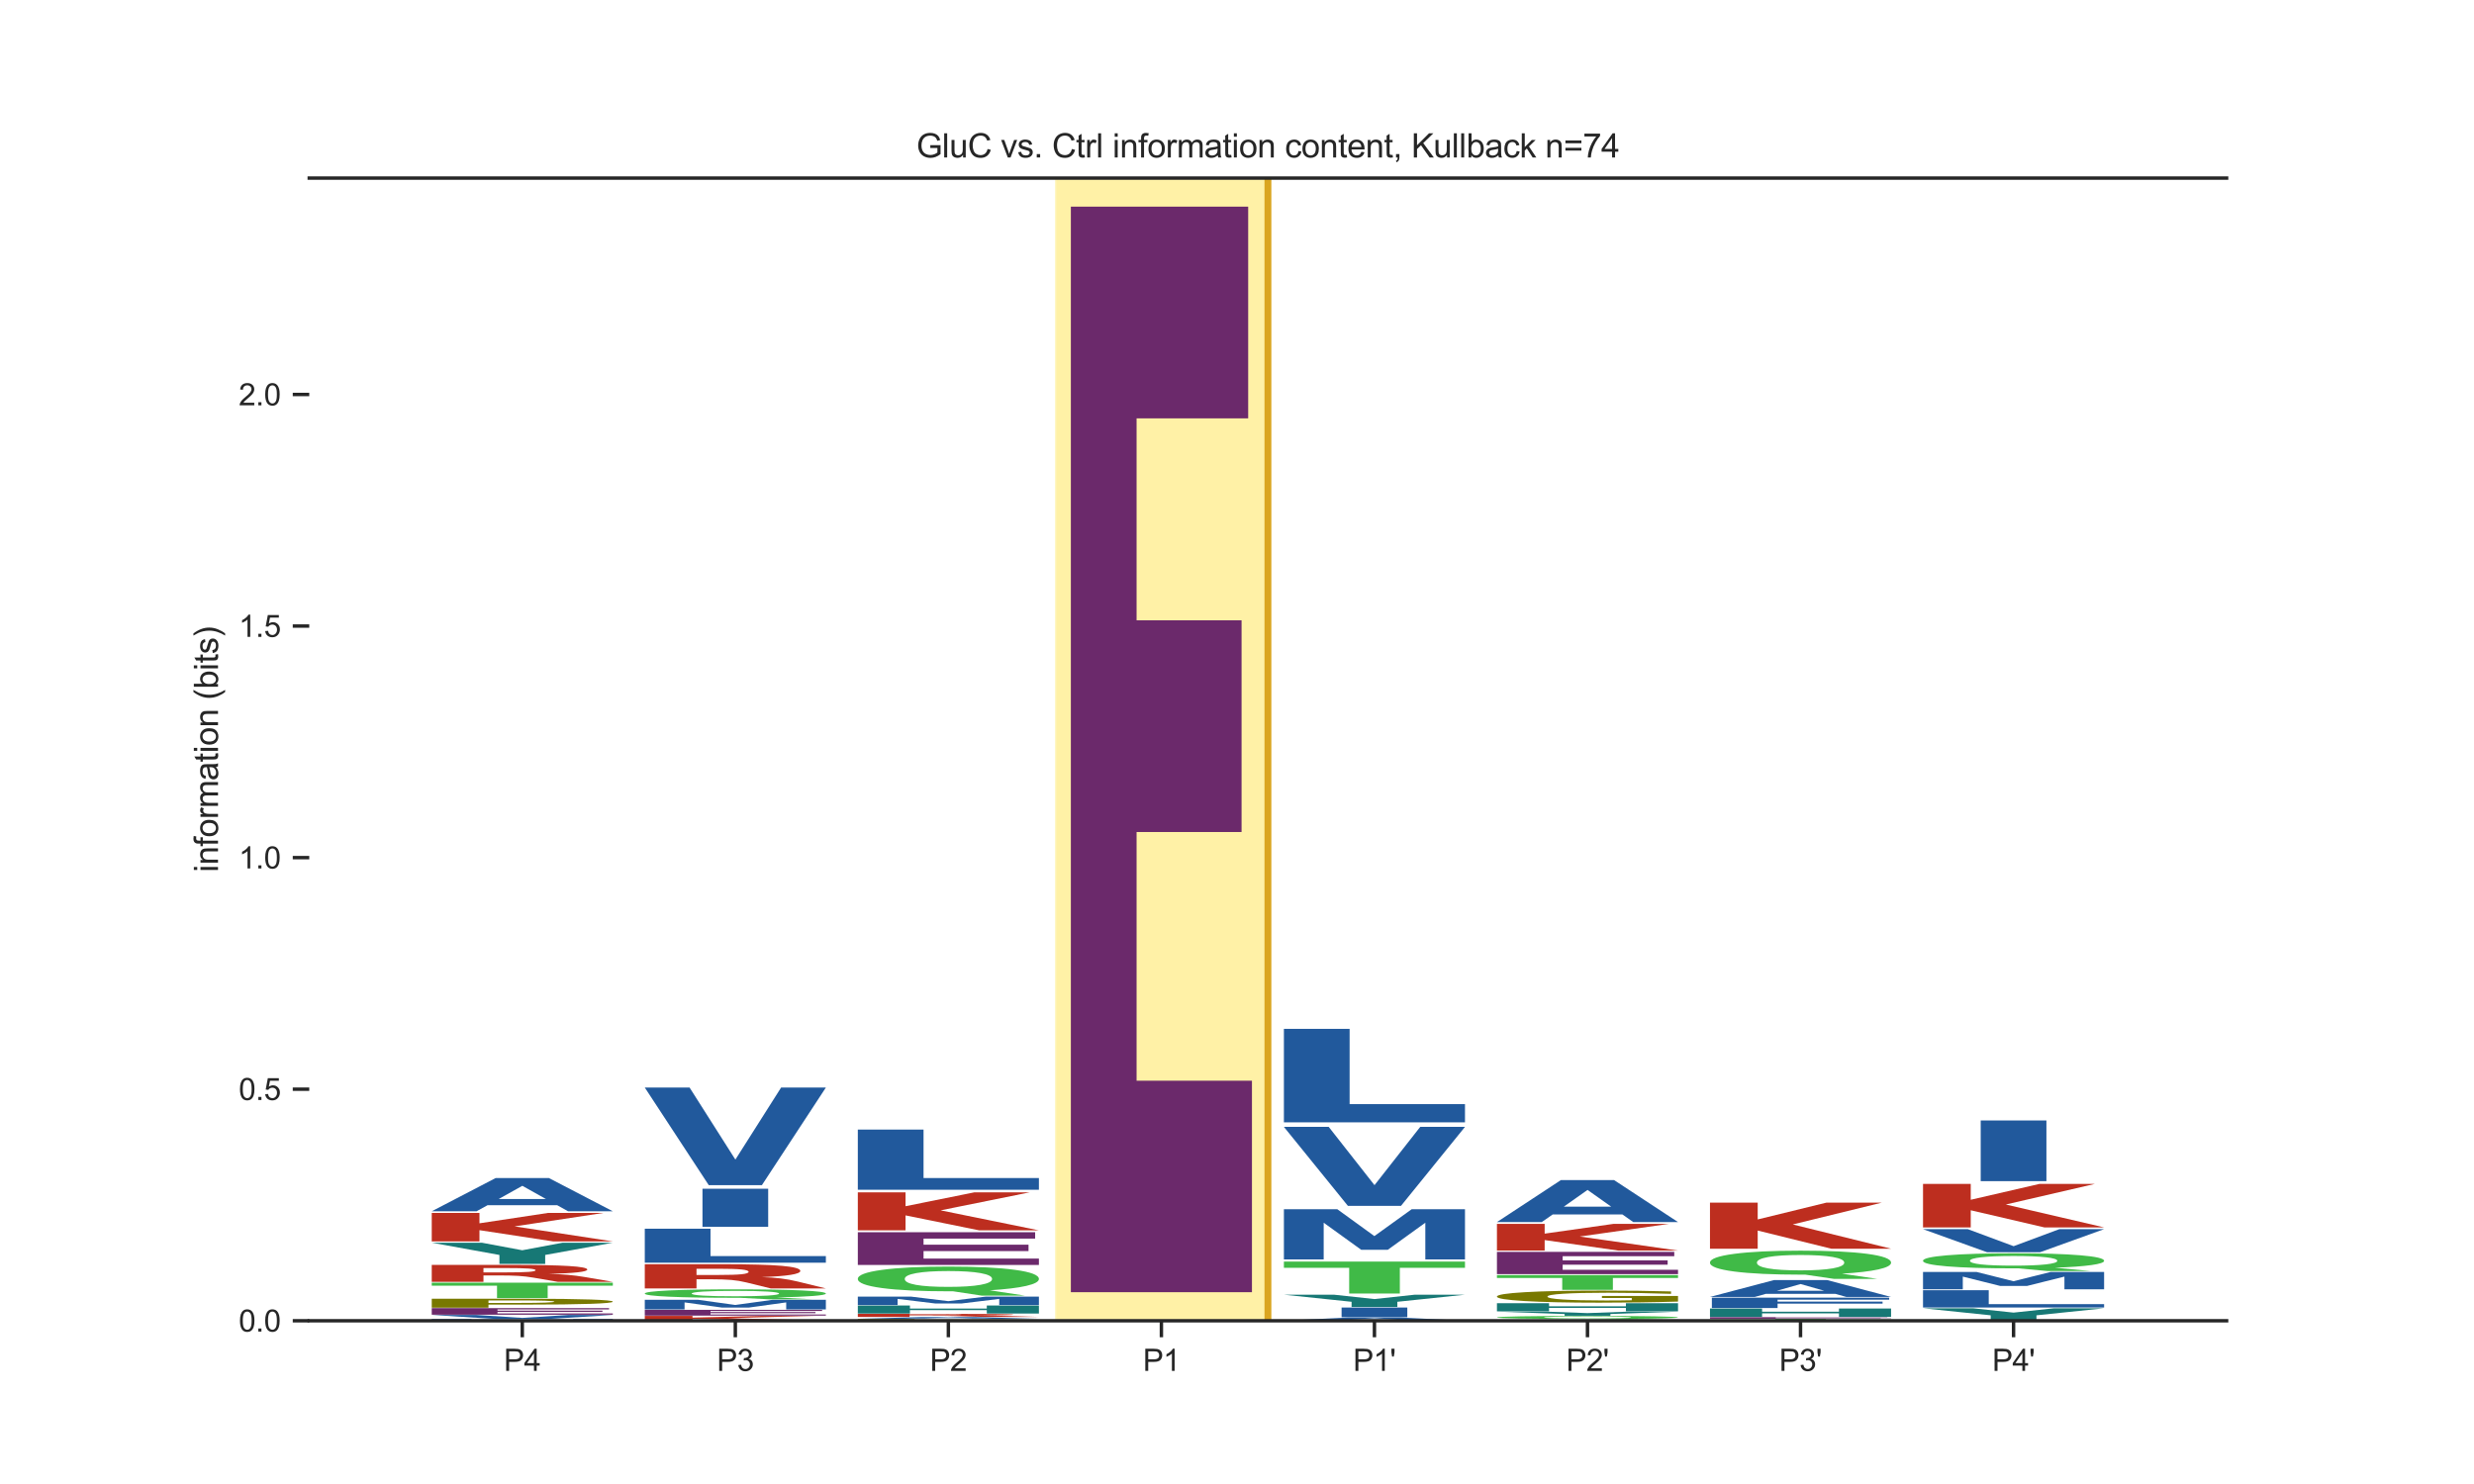 <?xml version="1.0" encoding="utf-8" standalone="no"?>
<!DOCTYPE svg PUBLIC "-//W3C//DTD SVG 1.1//EN"
  "http://www.w3.org/Graphics/SVG/1.1/DTD/svg11.dtd">
<svg xmlns:xlink="http://www.w3.org/1999/xlink" width="720pt" height="432pt" viewBox="0 0 720 432" xmlns="http://www.w3.org/2000/svg" version="1.1">
 <defs>
  <style type="text/css">*{stroke-linejoin: round; stroke-linecap: butt}</style>
 </defs>
 <g id="figure_1">
  <g id="patch_1">
   <path d="M 0 432 
L 720 432 
L 720 0 
L 0 0 
z
" style="fill: #ffffff"/>
  </g>
  <g id="axes_1">
   <g id="patch_2">
    <path d="M 90 384.48 
L 648 384.48 
L 648 51.84 
L 90 51.84 
z
" style="fill: #ffffff"/>
   </g>
   <g id="patch_3">
    <path d="M 307 384.48 
L 369 384.48 
L 369 51.84 
L 307 51.84 
z
" clip-path="url(#p17a70789e3)" style="fill: #ffd700; opacity: 0.35; stroke: #ffffff; stroke-width: 0.8; stroke-linejoin: miter"/>
   </g>
   <g id="line2d_1">
    <path d="M 90 384.48 
L 648 384.48 
" clip-path="url(#p17a70789e3)" style="fill: none; stroke: #000000; stroke-width: 0.5; stroke-linecap: round"/>
   </g>
   <g id="patch_4">
    <path d="M 125.65 384.253 
L 140.813 384.253 
L 140.813 384.337 
L 163.187 384.337 
L 163.187 384.253 
L 178.35 384.253 
L 178.35 384.474 
L 163.187 384.474 
L 163.187 384.38 
L 140.813 384.38 
L 140.813 384.474 
L 125.65 384.474 
L 125.65 384.253 
z
" clip-path="url(#p17a70789e3)" style="fill: #177875"/>
   </g>
   <g id="patch_5">
    <path d="M 125.65 383.987 
L 141.196 383.987 
L 151.98 384.122 
L 162.834 383.987 
L 178.35 383.987 
L 178.35 384.24 
L 166.805 384.24 
L 166.805 384.055 
L 155.889 384.191 
L 148.141 384.191 
L 137.226 384.055 
L 137.226 384.24 
L 125.65 384.24 
L 125.65 383.987 
z
" clip-path="url(#p17a70789e3)" style="fill: #21599c"/>
   </g>
   <g id="patch_6">
    <path d="M 125.65 382.797 
L 138.688 382.797 
L 152.016 383.648 
L 165.323 382.797 
L 178.35 382.797 
L 159.731 383.95 
L 144.269 383.95 
L 125.65 382.797 
z
" clip-path="url(#p17a70789e3)" style="fill: #21599c"/>
   </g>
   <g id="patch_7">
    <path d="M 125.65 380.803 
L 177.253 380.803 
L 177.253 381.176 
L 144.775 381.176 
L 144.775 381.532 
L 175.329 381.532 
L 175.329 381.905 
L 144.775 381.905 
L 144.775 382.344 
L 178.35 382.344 
L 178.35 382.717 
L 125.65 382.717 
L 125.65 380.803 
z
" clip-path="url(#p17a70789e3)" style="fill: #6b296b"/>
   </g>
   <g id="patch_8">
    <path d="M 125.65 378.071 
L 153.043 378.071 
Q 165.271 378.071 171.804 378.293 
Q 178.35 378.514 178.35 378.923 
Q 178.35 379.335 171.804 379.556 
Q 165.271 379.777 153.043 379.777 
L 142.16 379.777 
L 142.16 380.683 
L 125.65 380.683 
L 125.65 378.071 
z
M 142.16 378.559 
L 142.16 379.289 
L 151.286 379.289 
Q 156.09 379.289 158.711 379.193 
Q 161.332 379.098 161.332 378.923 
Q 161.332 378.748 158.711 378.654 
Q 156.09 378.559 151.286 378.559 
L 142.16 378.559 
z
" clip-path="url(#p17a70789e3)" style="fill: #787800"/>
   </g>
   <g id="patch_9">
    <path d="M 125.65 373.395 
L 178.35 373.395 
L 178.35 374.271 
L 159.39 374.271 
L 159.39 377.884 
L 144.647 377.884 
L 144.647 374.271 
L 125.65 374.271 
L 125.65 373.395 
z
" clip-path="url(#p17a70789e3)" style="fill: #40ba47"/>
   </g>
   <g id="patch_10">
    <path d="M 147.033 370.402 
Q 151.762 370.402 153.814 370.255 
Q 155.866 370.105 155.866 369.765 
Q 155.866 369.428 153.814 369.283 
Q 151.762 369.137 147.033 369.137 
L 140.702 369.137 
L 140.702 370.402 
L 147.033 370.402 
z
M 140.702 371.281 
L 140.702 373.147 
L 125.65 373.147 
L 125.65 368.216 
L 148.634 368.216 
Q 160.17 368.216 165.538 368.543 
Q 170.918 368.87 170.918 369.577 
Q 170.918 370.065 168.115 370.379 
Q 165.325 370.693 159.695 370.842 
Q 162.785 370.901 165.225 371.112 
Q 167.677 371.321 170.18 371.747 
L 178.35 373.147 
L 162.322 373.147 
L 155.203 371.922 
Q 153.051 371.552 150.836 371.417 
Q 148.634 371.281 144.956 371.281 
L 140.702 371.281 
z
" clip-path="url(#p17a70789e3)" style="fill: #bd2e1f"/>
   </g>
   <g id="patch_11">
    <path d="M 125.65 361.757 
L 140.22 361.757 
L 151.989 363.955 
L 163.747 361.757 
L 178.35 361.757 
L 158.665 365.325 
L 158.665 367.924 
L 145.346 367.924 
L 145.346 365.325 
L 125.65 361.757 
z
" clip-path="url(#p17a70789e3)" style="fill: #177875"/>
   </g>
   <g id="patch_12">
    <path d="M 125.65 353.08 
L 139.538 353.08 
L 139.538 356.108 
L 159.556 353.08 
L 175.683 353.08 
L 149.743 357.01 
L 178.35 361.377 
L 160.964 361.377 
L 139.538 358.109 
L 139.538 361.377 
L 125.65 361.377 
L 125.65 353.08 
z
" clip-path="url(#p17a70789e3)" style="fill: #bd2e1f"/>
   </g>
   <g id="patch_13">
    <path d="M 162.155 350.843 
L 141.888 350.843 
L 138.688 352.607 
L 125.65 352.607 
L 144.269 342.925 
L 159.731 342.925 
L 178.35 352.607 
L 165.323 352.607 
L 162.155 350.843 
z
M 145.12 349.046 
L 158.891 349.046 
L 152.016 345.195 
L 145.12 349.046 
z
" clip-path="url(#p17a70789e3)" style="fill: #21599c"/>
   </g>
   <g id="patch_14">
    <path d="M 187.65 383.062 
L 201.538 383.062 
L 201.538 383.566 
L 221.556 383.062 
L 237.683 383.062 
L 211.743 383.716 
L 240.35 384.444 
L 222.964 384.444 
L 201.538 383.899 
L 201.538 384.444 
L 187.65 384.444 
L 187.65 383.062 
z
" clip-path="url(#p17a70789e3)" style="fill: #bd2e1f"/>
   </g>
   <g id="patch_15">
    <path d="M 187.65 381.301 
L 239.253 381.301 
L 239.253 381.629 
L 206.775 381.629 
L 206.775 381.941 
L 237.329 381.941 
L 237.329 382.269 
L 206.775 382.269 
L 206.775 382.654 
L 240.35 382.654 
L 240.35 382.981 
L 187.65 382.981 
L 187.65 381.301 
z
" clip-path="url(#p17a70789e3)" style="fill: #6b296b"/>
   </g>
   <g id="patch_16">
    <path d="M 187.65 378.383 
L 203.196 378.383 
L 213.98 379.881 
L 224.834 378.383 
L 240.35 378.383 
L 240.35 381.183 
L 228.805 381.183 
L 228.805 379.135 
L 217.889 380.645 
L 210.141 380.645 
L 199.226 379.135 
L 199.226 381.183 
L 187.65 381.183 
L 187.65 378.383 
z
" clip-path="url(#p17a70789e3)" style="fill: #21599c"/>
   </g>
   <g id="patch_17">
    <path d="M 215.405 377.799 
L 214.373 377.799 
Q 201.714 377.799 194.677 377.474 
Q 187.65 377.149 187.65 376.569 
Q 187.65 375.99 194.666 375.661 
Q 201.681 375.333 214 375.333 
Q 226.45 375.333 233.4 375.658 
Q 240.35 375.983 240.35 376.569 
Q 240.35 376.97 236.661 377.261 
Q 232.972 377.551 226.044 377.697 
L 236.365 378.233 
L 223.771 378.233 
L 215.405 377.799 
z
M 214 375.778 
Q 207.961 375.778 204.635 375.985 
Q 201.308 376.192 201.308 376.569 
Q 201.308 376.951 204.558 377.155 
Q 207.819 377.358 214 377.358 
Q 220.071 377.358 223.398 377.151 
Q 226.725 376.943 226.725 376.569 
Q 226.725 376.192 223.398 375.985 
Q 220.071 375.778 214 375.778 
z
" clip-path="url(#p17a70789e3)" style="fill: #40ba47"/>
   </g>
   <g id="patch_18">
    <path d="M 209.033 371.149 
Q 213.762 371.149 215.814 370.938 
Q 217.866 370.725 217.866 370.239 
Q 217.866 369.757 215.814 369.55 
Q 213.762 369.342 209.033 369.342 
L 202.702 369.342 
L 202.702 371.149 
L 209.033 371.149 
z
M 202.702 372.404 
L 202.702 375.071 
L 187.65 375.071 
L 187.65 368.025 
L 210.634 368.025 
Q 222.17 368.025 227.538 368.493 
Q 232.918 368.96 232.918 369.97 
Q 232.918 370.668 230.115 371.116 
Q 227.325 371.565 221.695 371.778 
Q 224.785 371.862 227.225 372.163 
Q 229.677 372.462 232.18 373.07 
L 240.35 375.071 
L 224.322 375.071 
L 217.203 373.321 
Q 215.051 372.792 212.836 372.599 
Q 210.634 372.404 206.956 372.404 
L 202.702 372.404 
z
" clip-path="url(#p17a70789e3)" style="fill: #bd2e1f"/>
   </g>
   <g id="patch_19">
    <path d="M 187.65 357.684 
L 206.775 357.684 
L 206.775 365.651 
L 240.35 365.651 
L 240.35 367.579 
L 187.65 367.579 
L 187.65 357.684 
z
" clip-path="url(#p17a70789e3)" style="fill: #21599c"/>
   </g>
   <g id="patch_20">
    <path d="M 204.438 346.046 
L 223.562 346.046 
L 223.562 357.132 
L 204.438 357.132 
L 204.438 346.046 
z
" clip-path="url(#p17a70789e3)" style="fill: #21599c"/>
   </g>
   <g id="patch_21">
    <path d="M 187.65 316.592 
L 200.688 316.592 
L 214.016 337.565 
L 227.323 316.592 
L 240.35 316.592 
L 221.731 345.006 
L 206.269 345.006 
L 187.65 316.592 
z
" clip-path="url(#p17a70789e3)" style="fill: #21599c"/>
   </g>
   <g id="patch_22">
    <path d="M 249.65 384.434 
L 258.763 384.434 
L 265.133 384.467 
L 271.456 384.434 
L 280.616 384.434 
L 286.938 384.467 
L 293.316 384.434 
L 302.35 384.434 
L 293.656 384.479 
L 282.694 384.479 
L 276 384.445 
L 269.385 384.479 
L 258.415 384.479 
L 249.65 384.434 
z
" clip-path="url(#p17a70789e3)" style="fill: #21599c"/>
   </g>
   <g id="patch_23">
    <path d="M 302.35 384.41 
Q 297.942 384.418 293.175 384.422 
Q 288.408 384.427 283.217 384.427 
Q 267.735 384.427 258.692 384.395 
Q 249.65 384.363 249.65 384.309 
Q 249.65 384.254 258.692 384.223 
Q 267.735 384.191 283.217 384.191 
Q 288.408 384.191 293.175 384.195 
Q 297.942 384.199 302.35 384.208 
L 302.35 384.255 
Q 297.902 384.244 293.587 384.238 
Q 289.271 384.233 284.504 384.233 
Q 275.954 384.233 271.054 384.253 
Q 266.168 384.273 266.168 384.309 
Q 266.168 384.344 271.054 384.364 
Q 275.954 384.384 284.504 384.384 
Q 289.271 384.384 293.587 384.379 
Q 297.902 384.374 302.35 384.363 
L 302.35 384.41 
z
" clip-path="url(#p17a70789e3)" style="fill: #6b296b"/>
   </g>
   <g id="patch_24">
    <path d="M 249.65 383.935 
L 277.043 383.935 
Q 289.271 383.935 295.804 383.956 
Q 302.35 383.976 302.35 384.014 
Q 302.35 384.053 295.804 384.073 
Q 289.271 384.094 277.043 384.094 
L 266.16 384.094 
L 266.16 384.178 
L 249.65 384.178 
L 249.65 383.935 
z
M 266.16 383.98 
L 266.16 384.048 
L 275.286 384.048 
Q 280.09 384.048 282.711 384.04 
Q 285.332 384.031 285.332 384.014 
Q 285.332 383.998 282.711 383.989 
Q 280.09 383.98 275.286 383.98 
L 266.16 383.98 
z
" clip-path="url(#p17a70789e3)" style="fill: #787800"/>
   </g>
   <g id="patch_25">
    <path d="M 286.155 383.821 
L 265.888 383.821 
L 262.688 383.915 
L 249.65 383.915 
L 268.269 383.399 
L 283.731 383.399 
L 302.35 383.915 
L 289.323 383.915 
L 286.155 383.821 
z
M 269.12 383.725 
L 282.891 383.725 
L 276.016 383.52 
L 269.12 383.725 
z
" clip-path="url(#p17a70789e3)" style="fill: #21599c"/>
   </g>
   <g id="patch_26">
    <path d="M 271.033 382.86 
Q 275.762 382.86 277.814 382.833 
Q 279.866 382.806 279.866 382.744 
Q 279.866 382.682 277.814 382.656 
Q 275.762 382.629 271.033 382.629 
L 264.702 382.629 
L 264.702 382.86 
L 271.033 382.86 
z
M 264.702 383.021 
L 264.702 383.362 
L 249.65 383.362 
L 249.65 382.461 
L 272.634 382.461 
Q 284.17 382.461 289.538 382.521 
Q 294.918 382.58 294.918 382.709 
Q 294.918 382.799 292.115 382.856 
Q 289.325 382.913 283.695 382.941 
Q 286.785 382.951 289.225 382.99 
Q 291.677 383.028 294.18 383.106 
L 302.35 383.362 
L 286.322 383.362 
L 279.203 383.138 
Q 277.051 383.07 274.836 383.046 
Q 272.634 383.021 268.956 383.021 
L 264.702 383.021 
z
" clip-path="url(#p17a70789e3)" style="fill: #bd2e1f"/>
   </g>
   <g id="patch_27">
    <path d="M 249.65 380.04 
L 264.813 380.04 
L 264.813 380.93 
L 287.187 380.93 
L 287.187 380.04 
L 302.35 380.04 
L 302.35 382.376 
L 287.187 382.376 
L 287.187 381.385 
L 264.813 381.385 
L 264.813 382.376 
L 249.65 382.376 
L 249.65 380.04 
z
" clip-path="url(#p17a70789e3)" style="fill: #177875"/>
   </g>
   <g id="patch_28">
    <path d="M 249.65 377.458 
L 265.196 377.458 
L 275.98 378.772 
L 286.834 377.458 
L 302.35 377.458 
L 302.35 379.914 
L 290.805 379.914 
L 290.805 378.118 
L 279.889 379.442 
L 272.141 379.442 
L 261.226 378.118 
L 261.226 379.914 
L 249.65 379.914 
L 249.65 377.458 
z
" clip-path="url(#p17a70789e3)" style="fill: #21599c"/>
   </g>
   <g id="patch_29">
    <path d="M 277.405 375.906 
L 276.373 375.906 
Q 263.714 375.906 256.677 374.957 
Q 249.65 374.008 249.65 372.315 
Q 249.65 370.625 256.666 369.668 
Q 263.681 368.709 276 368.709 
Q 288.45 368.709 295.4 369.659 
Q 302.35 370.607 302.35 372.315 
Q 302.35 373.487 298.661 374.334 
Q 294.972 375.181 288.044 375.608 
L 298.365 377.171 
L 285.771 377.171 
L 277.405 375.906 
z
M 276 370.007 
Q 269.961 370.007 266.635 370.612 
Q 263.308 371.216 263.308 372.315 
Q 263.308 373.431 266.558 374.025 
Q 269.819 374.618 276 374.618 
Q 282.071 374.618 285.398 374.014 
Q 288.725 373.408 288.725 372.315 
Q 288.725 371.216 285.398 370.612 
Q 282.071 370.007 276 370.007 
z
" clip-path="url(#p17a70789e3)" style="fill: #40ba47"/>
   </g>
   <g id="patch_30">
    <path d="M 249.65 358.704 
L 301.253 358.704 
L 301.253 360.563 
L 268.775 360.563 
L 268.775 362.336 
L 299.329 362.336 
L 299.329 364.195 
L 268.775 364.195 
L 268.775 366.379 
L 302.35 366.379 
L 302.35 368.236 
L 249.65 368.236 
L 249.65 358.704 
z
" clip-path="url(#p17a70789e3)" style="fill: #6b296b"/>
   </g>
   <g id="patch_31">
    <path d="M 249.65 347.096 
L 263.538 347.096 
L 263.538 351.134 
L 283.556 347.096 
L 299.683 347.096 
L 273.743 352.337 
L 302.35 358.162 
L 284.964 358.162 
L 263.538 353.803 
L 263.538 358.162 
L 249.65 358.162 
L 249.65 347.096 
z
" clip-path="url(#p17a70789e3)" style="fill: #bd2e1f"/>
   </g>
   <g id="patch_32">
    <path d="M 249.65 328.825 
L 268.775 328.825 
L 268.775 342.931 
L 302.35 342.931 
L 302.35 346.343 
L 249.65 346.343 
L 249.65 328.825 
z
" clip-path="url(#p17a70789e3)" style="fill: #21599c"/>
   </g>
   <g id="patch_33">
    <path d="M 311.65 60.156 
L 363.253 60.156 
L 363.253 121.786 
L 330.775 121.786 
L 330.775 180.572 
L 361.329 180.572 
L 361.329 242.203 
L 330.775 242.203 
L 330.775 314.601 
L 364.35 314.601 
L 364.35 376.164 
L 311.65 376.164 
L 311.65 60.156 
z
" clip-path="url(#p17a70789e3)" style="fill: #6b296b"/>
   </g>
   <g id="patch_34">
    <path d="M 410.155 384.29 
L 389.888 384.29 
L 386.688 384.456 
L 373.65 384.456 
L 392.269 383.543 
L 407.731 383.543 
L 426.35 384.456 
L 413.323 384.456 
L 410.155 384.29 
z
M 393.12 384.12 
L 406.891 384.12 
L 400.016 383.757 
L 393.12 384.12 
z
" clip-path="url(#p17a70789e3)" style="fill: #21599c"/>
   </g>
   <g id="patch_35">
    <path d="M 390.438 380.629 
L 409.562 380.629 
L 409.562 383.445 
L 390.438 383.445 
L 390.438 380.629 
z
" clip-path="url(#p17a70789e3)" style="fill: #21599c"/>
   </g>
   <g id="patch_36">
    <path d="M 373.65 376.892 
L 388.22 376.892 
L 399.989 378.164 
L 411.747 376.892 
L 426.35 376.892 
L 406.665 378.957 
L 406.665 380.461 
L 393.346 380.461 
L 393.346 378.957 
L 373.65 376.892 
z
" clip-path="url(#p17a70789e3)" style="fill: #177875"/>
   </g>
   <g id="patch_37">
    <path d="M 373.65 367.253 
L 426.35 367.253 
L 426.35 369.067 
L 407.39 369.067 
L 407.39 376.553 
L 392.647 376.553 
L 392.647 369.067 
L 373.65 369.067 
L 373.65 367.253 
z
" clip-path="url(#p17a70789e3)" style="fill: #40ba47"/>
   </g>
   <g id="patch_38">
    <path d="M 373.65 352.014 
L 389.196 352.014 
L 399.98 359.832 
L 410.834 352.014 
L 426.35 352.014 
L 426.35 366.624 
L 414.805 366.624 
L 414.805 355.937 
L 403.889 363.815 
L 396.141 363.815 
L 385.226 355.937 
L 385.226 366.624 
L 373.65 366.624 
L 373.65 352.014 
z
" clip-path="url(#p17a70789e3)" style="fill: #21599c"/>
   </g>
   <g id="patch_39">
    <path d="M 373.65 328.04 
L 386.688 328.04 
L 400.016 345.005 
L 413.323 328.04 
L 426.35 328.04 
L 407.731 351.025 
L 392.269 351.025 
L 373.65 328.04 
z
" clip-path="url(#p17a70789e3)" style="fill: #21599c"/>
   </g>
   <g id="patch_40">
    <path d="M 373.65 299.505 
L 392.775 299.505 
L 392.775 321.417 
L 426.35 321.417 
L 426.35 326.719 
L 373.65 326.719 
L 373.65 299.505 
z
" clip-path="url(#p17a70789e3)" style="fill: #21599c"/>
   </g>
   <g id="patch_41">
    <path d="M 488.35 384.448 
Q 483.942 384.46 479.175 384.466 
Q 474.408 384.472 469.217 384.472 
Q 453.735 384.472 444.692 384.428 
Q 435.65 384.385 435.65 384.31 
Q 435.65 384.236 444.692 384.193 
Q 453.735 384.149 469.217 384.149 
Q 474.408 384.149 479.175 384.155 
Q 483.942 384.161 488.35 384.172 
L 488.35 384.236 
Q 483.902 384.221 479.587 384.214 
Q 475.271 384.207 470.504 384.207 
Q 461.954 384.207 457.054 384.235 
Q 452.168 384.262 452.168 384.31 
Q 452.168 384.358 457.054 384.386 
Q 461.954 384.413 470.504 384.413 
Q 475.271 384.413 479.587 384.406 
Q 483.902 384.399 488.35 384.384 
L 488.35 384.448 
z
" clip-path="url(#p17a70789e3)" style="fill: #6b296b"/>
   </g>
   <g id="patch_42">
    <path d="M 463.405 383.958 
L 462.373 383.958 
Q 449.714 383.958 442.677 383.842 
Q 435.65 383.726 435.65 383.519 
Q 435.65 383.312 442.666 383.195 
Q 449.681 383.077 462 383.077 
Q 474.45 383.077 481.4 383.194 
Q 488.35 383.31 488.35 383.519 
Q 488.35 383.662 484.661 383.766 
Q 480.972 383.87 474.044 383.922 
L 484.365 384.113 
L 471.771 384.113 
L 463.405 383.958 
z
M 462 383.236 
Q 455.961 383.236 452.635 383.31 
Q 449.308 383.384 449.308 383.519 
Q 449.308 383.655 452.558 383.728 
Q 455.819 383.801 462 383.801 
Q 468.071 383.801 471.398 383.727 
Q 474.725 383.653 474.725 383.519 
Q 474.725 383.384 471.398 383.31 
Q 468.071 383.236 462 383.236 
z
" clip-path="url(#p17a70789e3)" style="fill: #40ba47"/>
   </g>
   <g id="patch_43">
    <path d="M 435.65 381.829 
L 450.22 381.829 
L 461.989 382.253 
L 473.747 381.829 
L 488.35 381.829 
L 468.665 382.517 
L 468.665 383.019 
L 455.346 383.019 
L 455.346 382.517 
L 435.65 381.829 
z
" clip-path="url(#p17a70789e3)" style="fill: #177875"/>
   </g>
   <g id="patch_44">
    <path d="M 435.65 379.37 
L 450.813 379.37 
L 450.813 380.271 
L 473.187 380.271 
L 473.187 379.37 
L 488.35 379.37 
L 488.35 381.735 
L 473.187 381.735 
L 473.187 380.733 
L 450.813 380.733 
L 450.813 381.735 
L 435.65 381.735 
L 435.65 379.37 
z
" clip-path="url(#p17a70789e3)" style="fill: #177875"/>
   </g>
   <g id="patch_45">
    <path d="M 488.35 378.896 
Q 483.035 379.056 477.319 379.136 
Q 471.602 379.215 465.508 379.215 
Q 451.736 379.215 443.693 378.74 
Q 435.65 378.265 435.65 377.453 
Q 435.65 376.632 443.835 376.16 
Q 452.032 375.689 466.287 375.689 
Q 471.779 375.689 476.811 375.753 
Q 481.854 375.817 486.319 375.942 
L 486.319 376.645 
Q 481.712 376.484 477.153 376.404 
Q 472.594 376.324 468.012 376.324 
Q 459.532 376.324 454.937 376.617 
Q 450.343 376.909 450.343 377.453 
Q 450.343 377.992 454.772 378.287 
Q 459.201 378.58 467.35 378.58 
Q 469.571 378.58 471.472 378.563 
Q 473.374 378.546 474.886 378.509 
L 474.886 377.85 
L 466.205 377.85 
L 466.205 377.262 
L 488.35 377.262 
L 488.35 378.896 
z
" clip-path="url(#p17a70789e3)" style="fill: #787800"/>
   </g>
   <g id="patch_46">
    <path d="M 435.65 371.189 
L 488.35 371.189 
L 488.35 372.027 
L 469.39 372.027 
L 469.39 375.483 
L 454.647 375.483 
L 454.647 372.027 
L 435.65 372.027 
L 435.65 371.189 
z
" clip-path="url(#p17a70789e3)" style="fill: #40ba47"/>
   </g>
   <g id="patch_47">
    <path d="M 435.65 364.424 
L 487.253 364.424 
L 487.253 365.688 
L 454.775 365.688 
L 454.775 366.894 
L 485.329 366.894 
L 485.329 368.158 
L 454.775 368.158 
L 454.775 369.643 
L 488.35 369.643 
L 488.35 370.906 
L 435.65 370.906 
L 435.65 364.424 
z
" clip-path="url(#p17a70789e3)" style="fill: #6b296b"/>
   </g>
   <g id="patch_48">
    <path d="M 435.65 356.281 
L 449.538 356.281 
L 449.538 359.116 
L 469.556 356.281 
L 485.683 356.281 
L 459.743 359.96 
L 488.35 364.049 
L 470.964 364.049 
L 449.538 360.989 
L 449.538 364.049 
L 435.65 364.049 
L 435.65 356.281 
z
" clip-path="url(#p17a70789e3)" style="fill: #bd2e1f"/>
   </g>
   <g id="patch_49">
    <path d="M 472.155 353.526 
L 451.888 353.526 
L 448.688 355.755 
L 435.65 355.755 
L 454.269 343.522 
L 469.731 343.522 
L 488.35 355.755 
L 475.323 355.755 
L 472.155 353.526 
z
M 455.12 351.256 
L 468.891 351.256 
L 462.016 346.39 
L 455.12 351.256 
z
" clip-path="url(#p17a70789e3)" style="fill: #21599c"/>
   </g>
   <g id="patch_50">
    <path d="M 497.65 384.281 
L 513.196 384.281 
L 523.98 384.385 
L 534.834 384.281 
L 550.35 384.281 
L 550.35 384.475 
L 538.805 384.475 
L 538.805 384.333 
L 527.889 384.438 
L 520.141 384.438 
L 509.226 384.333 
L 509.226 384.475 
L 497.65 384.475 
L 497.65 384.281 
z
" clip-path="url(#p17a70789e3)" style="fill: #21599c"/>
   </g>
   <g id="patch_51">
    <path d="M 497.65 383.915 
L 550.35 383.915 
L 550.35 383.984 
L 531.39 383.984 
L 531.39 384.267 
L 516.647 384.267 
L 516.647 383.984 
L 497.65 383.984 
L 497.65 383.915 
z
" clip-path="url(#p17a70789e3)" style="fill: #40ba47"/>
   </g>
   <g id="patch_52">
    <path d="M 497.65 383.433 
L 549.253 383.433 
L 549.253 383.523 
L 516.775 383.523 
L 516.775 383.608 
L 547.329 383.608 
L 547.329 383.698 
L 516.775 383.698 
L 516.775 383.804 
L 550.35 383.804 
L 550.35 383.894 
L 497.65 383.894 
L 497.65 383.433 
z
" clip-path="url(#p17a70789e3)" style="fill: #6b296b"/>
   </g>
   <g id="patch_53">
    <path d="M 497.65 380.916 
L 512.813 380.916 
L 512.813 381.846 
L 535.187 381.846 
L 535.187 380.916 
L 550.35 380.916 
L 550.35 383.356 
L 535.187 383.356 
L 535.187 382.322 
L 512.813 382.322 
L 512.813 383.356 
L 497.65 383.356 
L 497.65 380.916 
z
" clip-path="url(#p17a70789e3)" style="fill: #177875"/>
   </g>
   <g id="patch_54">
    <path d="M 498.198 377.755 
L 549.802 377.755 
L 549.802 378.343 
L 517.323 378.343 
L 517.323 378.905 
L 547.878 378.905 
L 547.878 379.493 
L 517.323 379.493 
L 517.323 380.773 
L 498.198 380.773 
L 498.198 377.755 
z
" clip-path="url(#p17a70789e3)" style="fill: #21599c"/>
   </g>
   <g id="patch_55">
    <path d="M 534.155 376.652 
L 513.888 376.652 
L 510.688 377.546 
L 497.65 377.546 
L 516.269 372.636 
L 531.731 372.636 
L 550.35 377.546 
L 537.323 377.546 
L 534.155 376.652 
z
M 517.12 375.74 
L 530.891 375.74 
L 524.016 373.787 
L 517.12 375.74 
z
" clip-path="url(#p17a70789e3)" style="fill: #21599c"/>
   </g>
   <g id="patch_56">
    <path d="M 525.405 371.062 
L 524.373 371.062 
Q 511.714 371.062 504.677 370.141 
Q 497.65 369.219 497.65 367.575 
Q 497.65 365.935 504.666 365.005 
Q 511.681 364.074 524 364.074 
Q 536.45 364.074 543.4 364.997 
Q 550.35 365.917 550.35 367.575 
Q 550.35 368.713 546.661 369.535 
Q 542.972 370.358 536.044 370.773 
L 546.365 372.291 
L 533.771 372.291 
L 525.405 371.062 
z
M 524 365.335 
Q 517.961 365.335 514.635 365.922 
Q 511.308 366.509 511.308 367.575 
Q 511.308 368.659 514.558 369.236 
Q 517.819 369.812 524 369.812 
Q 530.071 369.812 533.398 369.225 
Q 536.725 368.636 536.725 367.575 
Q 536.725 366.509 533.398 365.922 
Q 530.071 365.335 524 365.335 
z
" clip-path="url(#p17a70789e3)" style="fill: #40ba47"/>
   </g>
   <g id="patch_57">
    <path d="M 497.65 350.089 
L 511.538 350.089 
L 511.538 354.985 
L 531.556 350.089 
L 547.683 350.089 
L 521.743 356.443 
L 550.35 363.505 
L 532.964 363.505 
L 511.538 358.22 
L 511.538 363.505 
L 497.65 363.505 
L 497.65 350.089 
z
" clip-path="url(#p17a70789e3)" style="fill: #bd2e1f"/>
   </g>
   <g id="patch_58">
    <path d="M 559.65 380.847 
L 574.22 380.847 
L 585.989 382.109 
L 597.747 380.847 
L 612.35 380.847 
L 592.665 382.895 
L 592.665 384.387 
L 579.346 384.387 
L 579.346 382.895 
L 559.65 380.847 
z
" clip-path="url(#p17a70789e3)" style="fill: #177875"/>
   </g>
   <g id="patch_59">
    <path d="M 559.65 375.588 
L 578.775 375.588 
L 578.775 379.641 
L 612.35 379.641 
L 612.35 380.622 
L 559.65 380.622 
L 559.65 375.588 
z
" clip-path="url(#p17a70789e3)" style="fill: #21599c"/>
   </g>
   <g id="patch_60">
    <path d="M 559.65 370.265 
L 575.196 370.265 
L 585.98 372.971 
L 596.834 370.265 
L 612.35 370.265 
L 612.35 375.322 
L 600.805 375.322 
L 600.805 371.623 
L 589.889 374.35 
L 582.141 374.35 
L 571.226 371.623 
L 571.226 375.322 
L 559.65 375.322 
L 559.65 370.265 
z
" clip-path="url(#p17a70789e3)" style="fill: #21599c"/>
   </g>
   <g id="patch_61">
    <path d="M 587.405 369.224 
L 586.373 369.224 
Q 573.714 369.224 566.677 368.646 
Q 559.65 368.067 559.65 367.035 
Q 559.65 366.005 566.666 365.421 
Q 573.681 364.837 586 364.837 
Q 598.45 364.837 605.4 365.416 
Q 612.35 365.994 612.35 367.035 
Q 612.35 367.749 608.661 368.266 
Q 604.972 368.782 598.044 369.043 
L 608.365 369.996 
L 595.771 369.996 
L 587.405 369.224 
z
M 586 365.628 
Q 579.961 365.628 576.635 365.997 
Q 573.308 366.365 573.308 367.035 
Q 573.308 367.716 576.558 368.078 
Q 579.819 368.439 586 368.439 
Q 592.071 368.439 595.398 368.071 
Q 598.725 367.701 598.725 367.035 
Q 598.725 366.365 595.398 365.997 
Q 592.071 365.628 586 365.628 
z
" clip-path="url(#p17a70789e3)" style="fill: #40ba47"/>
   </g>
   <g id="patch_62">
    <path d="M 559.65 357.814 
L 572.688 357.814 
L 586.016 362.767 
L 599.323 357.814 
L 612.35 357.814 
L 593.731 364.525 
L 578.269 364.525 
L 559.65 357.814 
z
" clip-path="url(#p17a70789e3)" style="fill: #21599c"/>
   </g>
   <g id="patch_63">
    <path d="M 559.65 344.637 
L 573.538 344.637 
L 573.538 349.26 
L 593.556 344.637 
L 609.683 344.637 
L 583.743 350.637 
L 612.35 357.304 
L 594.964 357.304 
L 573.538 352.314 
L 573.538 357.304 
L 559.65 357.304 
L 559.65 344.637 
z
" clip-path="url(#p17a70789e3)" style="fill: #bd2e1f"/>
   </g>
   <g id="patch_64">
    <path d="M 576.438 326.173 
L 595.562 326.173 
L 595.562 343.839 
L 576.438 343.839 
L 576.438 326.173 
z
" clip-path="url(#p17a70789e3)" style="fill: #21599c"/>
   </g>
   <g id="matplotlib.axis_1">
    <g id="xtick_1">
     <g id="line2d_2">
      <defs>
       <path id="m9b85cbfdca" d="M 0 0 
L 0 4.8 
" style="stroke: #262626"/>
      </defs>
      <g>
       <use xlink:href="#m9b85cbfdca" x="152" y="384.48" style="fill: #262626; stroke: #262626"/>
      </g>
     </g>
     <g id="text_1">
      <!-- P4 -->
      <g style="fill: #262626" transform="translate(146.618 399.079) scale(0.088 -0.088)">
       <defs>
        <path id="ArialMT-50" d="M 494 0 
L 494 4581 
L 2222 4581 
Q 2678 4581 2919 4538 
Q 3256 4481 3484 4323 
Q 3713 4166 3852 3881 
Q 3991 3597 3991 3256 
Q 3991 2672 3619 2267 
Q 3247 1863 2275 1863 
L 1100 1863 
L 1100 0 
L 494 0 
z
M 1100 2403 
L 2284 2403 
Q 2872 2403 3119 2622 
Q 3366 2841 3366 3238 
Q 3366 3525 3220 3729 
Q 3075 3934 2838 4000 
Q 2684 4041 2272 4041 
L 1100 4041 
L 1100 2403 
z
" transform="scale(0.016)"/>
        <path id="ArialMT-34" d="M 2069 0 
L 2069 1097 
L 81 1097 
L 81 1613 
L 2172 4581 
L 2631 4581 
L 2631 1613 
L 3250 1613 
L 3250 1097 
L 2631 1097 
L 2631 0 
L 2069 0 
z
M 2069 1613 
L 2069 3678 
L 634 1613 
L 2069 1613 
z
" transform="scale(0.016)"/>
       </defs>
       <use xlink:href="#ArialMT-50"/>
       <use xlink:href="#ArialMT-34" x="66.699"/>
      </g>
     </g>
    </g>
    <g id="xtick_2">
     <g id="line2d_3">
      <g>
       <use xlink:href="#m9b85cbfdca" x="214" y="384.48" style="fill: #262626; stroke: #262626"/>
      </g>
     </g>
     <g id="text_2">
      <!-- P3 -->
      <g style="fill: #262626" transform="translate(208.618 399.079) scale(0.088 -0.088)">
       <defs>
        <path id="ArialMT-33" d="M 269 1209 
L 831 1284 
Q 928 806 1161 595 
Q 1394 384 1728 384 
Q 2125 384 2398 659 
Q 2672 934 2672 1341 
Q 2672 1728 2419 1979 
Q 2166 2231 1775 2231 
Q 1616 2231 1378 2169 
L 1441 2663 
Q 1497 2656 1531 2656 
Q 1891 2656 2178 2843 
Q 2466 3031 2466 3422 
Q 2466 3731 2256 3934 
Q 2047 4138 1716 4138 
Q 1388 4138 1169 3931 
Q 950 3725 888 3313 
L 325 3413 
Q 428 3978 793 4289 
Q 1159 4600 1703 4600 
Q 2078 4600 2393 4439 
Q 2709 4278 2876 4000 
Q 3044 3722 3044 3409 
Q 3044 3113 2884 2869 
Q 2725 2625 2413 2481 
Q 2819 2388 3044 2092 
Q 3269 1797 3269 1353 
Q 3269 753 2831 336 
Q 2394 -81 1725 -81 
Q 1122 -81 723 278 
Q 325 638 269 1209 
z
" transform="scale(0.016)"/>
       </defs>
       <use xlink:href="#ArialMT-50"/>
       <use xlink:href="#ArialMT-33" x="66.699"/>
      </g>
     </g>
    </g>
    <g id="xtick_3">
     <g id="line2d_4">
      <g>
       <use xlink:href="#m9b85cbfdca" x="276" y="384.48" style="fill: #262626; stroke: #262626"/>
      </g>
     </g>
     <g id="text_3">
      <!-- P2 -->
      <g style="fill: #262626" transform="translate(270.618 399.079) scale(0.088 -0.088)">
       <defs>
        <path id="ArialMT-32" d="M 3222 541 
L 3222 0 
L 194 0 
Q 188 203 259 391 
Q 375 700 629 1000 
Q 884 1300 1366 1694 
Q 2113 2306 2375 2664 
Q 2638 3022 2638 3341 
Q 2638 3675 2398 3904 
Q 2159 4134 1775 4134 
Q 1369 4134 1125 3890 
Q 881 3647 878 3216 
L 300 3275 
Q 359 3922 746 4261 
Q 1134 4600 1788 4600 
Q 2447 4600 2831 4234 
Q 3216 3869 3216 3328 
Q 3216 3053 3103 2787 
Q 2991 2522 2730 2228 
Q 2469 1934 1863 1422 
Q 1356 997 1212 845 
Q 1069 694 975 541 
L 3222 541 
z
" transform="scale(0.016)"/>
       </defs>
       <use xlink:href="#ArialMT-50"/>
       <use xlink:href="#ArialMT-32" x="66.699"/>
      </g>
     </g>
    </g>
    <g id="xtick_4">
     <g id="line2d_5">
      <g>
       <use xlink:href="#m9b85cbfdca" x="338" y="384.48" style="fill: #262626; stroke: #262626"/>
      </g>
     </g>
     <g id="text_4">
      <!-- P1 -->
      <g style="fill: #262626" transform="translate(332.618 399.079) scale(0.088 -0.088)">
       <defs>
        <path id="ArialMT-31" d="M 2384 0 
L 1822 0 
L 1822 3584 
Q 1619 3391 1289 3197 
Q 959 3003 697 2906 
L 697 3450 
Q 1169 3672 1522 3987 
Q 1875 4303 2022 4600 
L 2384 4600 
L 2384 0 
z
" transform="scale(0.016)"/>
       </defs>
       <use xlink:href="#ArialMT-50"/>
       <use xlink:href="#ArialMT-31" x="66.699"/>
      </g>
     </g>
    </g>
    <g id="xtick_5">
     <g id="line2d_6">
      <g>
       <use xlink:href="#m9b85cbfdca" x="400" y="384.48" style="fill: #262626; stroke: #262626"/>
      </g>
     </g>
     <g id="text_5">
      <!-- P1' -->
      <g style="fill: #262626" transform="translate(393.778 399.079) scale(0.088 -0.088)">
       <defs>
        <path id="ArialMT-27" d="M 425 2959 
L 281 3816 
L 281 4581 
L 922 4581 
L 922 3816 
L 772 2959 
L 425 2959 
z
" transform="scale(0.016)"/>
       </defs>
       <use xlink:href="#ArialMT-50"/>
       <use xlink:href="#ArialMT-31" x="66.699"/>
       <use xlink:href="#ArialMT-27" x="122.314"/>
      </g>
     </g>
    </g>
    <g id="xtick_6">
     <g id="line2d_7">
      <g>
       <use xlink:href="#m9b85cbfdca" x="462" y="384.48" style="fill: #262626; stroke: #262626"/>
      </g>
     </g>
     <g id="text_6">
      <!-- P2' -->
      <g style="fill: #262626" transform="translate(455.778 399.079) scale(0.088 -0.088)">
       <use xlink:href="#ArialMT-50"/>
       <use xlink:href="#ArialMT-32" x="66.699"/>
       <use xlink:href="#ArialMT-27" x="122.314"/>
      </g>
     </g>
    </g>
    <g id="xtick_7">
     <g id="line2d_8">
      <g>
       <use xlink:href="#m9b85cbfdca" x="524" y="384.48" style="fill: #262626; stroke: #262626"/>
      </g>
     </g>
     <g id="text_7">
      <!-- P3' -->
      <g style="fill: #262626" transform="translate(517.778 399.079) scale(0.088 -0.088)">
       <use xlink:href="#ArialMT-50"/>
       <use xlink:href="#ArialMT-33" x="66.699"/>
       <use xlink:href="#ArialMT-27" x="122.314"/>
      </g>
     </g>
    </g>
    <g id="xtick_8">
     <g id="line2d_9">
      <g>
       <use xlink:href="#m9b85cbfdca" x="586" y="384.48" style="fill: #262626; stroke: #262626"/>
      </g>
     </g>
     <g id="text_8">
      <!-- P4' -->
      <g style="fill: #262626" transform="translate(579.778 399.079) scale(0.088 -0.088)">
       <use xlink:href="#ArialMT-50"/>
       <use xlink:href="#ArialMT-34" x="66.699"/>
       <use xlink:href="#ArialMT-27" x="122.314"/>
      </g>
     </g>
    </g>
   </g>
   <g id="matplotlib.axis_2">
    <g id="ytick_1">
     <g id="line2d_10">
      <defs>
       <path id="md123001cec" d="M 0 0 
L -4.8 0 
" style="stroke: #262626"/>
      </defs>
      <g>
       <use xlink:href="#md123001cec" x="90" y="384.48" style="fill: #262626; stroke: #262626"/>
      </g>
     </g>
     <g id="text_9">
      <!-- 0.0 -->
      <g style="fill: #262626" transform="translate(69.468 387.629) scale(0.088 -0.088)">
       <defs>
        <path id="ArialMT-30" d="M 266 2259 
Q 266 3072 433 3567 
Q 600 4063 929 4331 
Q 1259 4600 1759 4600 
Q 2128 4600 2406 4451 
Q 2684 4303 2865 4023 
Q 3047 3744 3150 3342 
Q 3253 2941 3253 2259 
Q 3253 1453 3087 958 
Q 2922 463 2592 192 
Q 2263 -78 1759 -78 
Q 1097 -78 719 397 
Q 266 969 266 2259 
z
M 844 2259 
Q 844 1131 1108 757 
Q 1372 384 1759 384 
Q 2147 384 2411 759 
Q 2675 1134 2675 2259 
Q 2675 3391 2411 3762 
Q 2147 4134 1753 4134 
Q 1366 4134 1134 3806 
Q 844 3388 844 2259 
z
" transform="scale(0.016)"/>
        <path id="ArialMT-2e" d="M 581 0 
L 581 641 
L 1222 641 
L 1222 0 
L 581 0 
z
" transform="scale(0.016)"/>
       </defs>
       <use xlink:href="#ArialMT-30"/>
       <use xlink:href="#ArialMT-2e" x="55.615"/>
       <use xlink:href="#ArialMT-30" x="83.398"/>
      </g>
     </g>
    </g>
    <g id="ytick_2">
     <g id="line2d_11">
      <g>
       <use xlink:href="#md123001cec" x="90" y="317.07" style="fill: #262626; stroke: #262626"/>
      </g>
     </g>
     <g id="text_10">
      <!-- 0.5 -->
      <g style="fill: #262626" transform="translate(69.468 320.22) scale(0.088 -0.088)">
       <defs>
        <path id="ArialMT-35" d="M 266 1200 
L 856 1250 
Q 922 819 1161 601 
Q 1400 384 1738 384 
Q 2144 384 2425 690 
Q 2706 997 2706 1503 
Q 2706 1984 2436 2262 
Q 2166 2541 1728 2541 
Q 1456 2541 1237 2417 
Q 1019 2294 894 2097 
L 366 2166 
L 809 4519 
L 3088 4519 
L 3088 3981 
L 1259 3981 
L 1013 2750 
Q 1425 3038 1878 3038 
Q 2478 3038 2890 2622 
Q 3303 2206 3303 1553 
Q 3303 931 2941 478 
Q 2500 -78 1738 -78 
Q 1113 -78 717 272 
Q 322 622 266 1200 
z
" transform="scale(0.016)"/>
       </defs>
       <use xlink:href="#ArialMT-30"/>
       <use xlink:href="#ArialMT-2e" x="55.615"/>
       <use xlink:href="#ArialMT-35" x="83.398"/>
      </g>
     </g>
    </g>
    <g id="ytick_3">
     <g id="line2d_12">
      <g>
       <use xlink:href="#md123001cec" x="90" y="249.661" style="fill: #262626; stroke: #262626"/>
      </g>
     </g>
     <g id="text_11">
      <!-- 1.0 -->
      <g style="fill: #262626" transform="translate(69.468 252.81) scale(0.088 -0.088)">
       <use xlink:href="#ArialMT-31"/>
       <use xlink:href="#ArialMT-2e" x="55.615"/>
       <use xlink:href="#ArialMT-30" x="83.398"/>
      </g>
     </g>
    </g>
    <g id="ytick_4">
     <g id="line2d_13">
      <g>
       <use xlink:href="#md123001cec" x="90" y="182.251" style="fill: #262626; stroke: #262626"/>
      </g>
     </g>
     <g id="text_12">
      <!-- 1.5 -->
      <g style="fill: #262626" transform="translate(69.468 185.4) scale(0.088 -0.088)">
       <use xlink:href="#ArialMT-31"/>
       <use xlink:href="#ArialMT-2e" x="55.615"/>
       <use xlink:href="#ArialMT-35" x="83.398"/>
      </g>
     </g>
    </g>
    <g id="ytick_5">
     <g id="line2d_14">
      <g>
       <use xlink:href="#md123001cec" x="90" y="114.841" style="fill: #262626; stroke: #262626"/>
      </g>
     </g>
     <g id="text_13">
      <!-- 2.0 -->
      <g style="fill: #262626" transform="translate(69.468 117.991) scale(0.088 -0.088)">
       <use xlink:href="#ArialMT-32"/>
       <use xlink:href="#ArialMT-2e" x="55.615"/>
       <use xlink:href="#ArialMT-30" x="83.398"/>
      </g>
     </g>
    </g>
    <g id="text_14">
     <!-- information (bits) -->
     <g style="fill: #262626" transform="translate(63.447 253.902) rotate(-90) scale(0.096 -0.096)">
      <defs>
       <path id="ArialMT-69" d="M 425 3934 
L 425 4581 
L 988 4581 
L 988 3934 
L 425 3934 
z
M 425 0 
L 425 3319 
L 988 3319 
L 988 0 
L 425 0 
z
" transform="scale(0.016)"/>
       <path id="ArialMT-6e" d="M 422 0 
L 422 3319 
L 928 3319 
L 928 2847 
Q 1294 3394 1984 3394 
Q 2284 3394 2536 3286 
Q 2788 3178 2913 3003 
Q 3038 2828 3088 2588 
Q 3119 2431 3119 2041 
L 3119 0 
L 2556 0 
L 2556 2019 
Q 2556 2363 2490 2533 
Q 2425 2703 2258 2804 
Q 2091 2906 1866 2906 
Q 1506 2906 1245 2678 
Q 984 2450 984 1813 
L 984 0 
L 422 0 
z
" transform="scale(0.016)"/>
       <path id="ArialMT-66" d="M 556 0 
L 556 2881 
L 59 2881 
L 59 3319 
L 556 3319 
L 556 3672 
Q 556 4006 616 4169 
Q 697 4388 901 4523 
Q 1106 4659 1475 4659 
Q 1713 4659 2000 4603 
L 1916 4113 
Q 1741 4144 1584 4144 
Q 1328 4144 1222 4034 
Q 1116 3925 1116 3625 
L 1116 3319 
L 1763 3319 
L 1763 2881 
L 1116 2881 
L 1116 0 
L 556 0 
z
" transform="scale(0.016)"/>
       <path id="ArialMT-6f" d="M 213 1659 
Q 213 2581 725 3025 
Q 1153 3394 1769 3394 
Q 2453 3394 2887 2945 
Q 3322 2497 3322 1706 
Q 3322 1066 3130 698 
Q 2938 331 2570 128 
Q 2203 -75 1769 -75 
Q 1072 -75 642 372 
Q 213 819 213 1659 
z
M 791 1659 
Q 791 1022 1069 705 
Q 1347 388 1769 388 
Q 2188 388 2466 706 
Q 2744 1025 2744 1678 
Q 2744 2294 2464 2611 
Q 2184 2928 1769 2928 
Q 1347 2928 1069 2612 
Q 791 2297 791 1659 
z
" transform="scale(0.016)"/>
       <path id="ArialMT-72" d="M 416 0 
L 416 3319 
L 922 3319 
L 922 2816 
Q 1116 3169 1280 3281 
Q 1444 3394 1641 3394 
Q 1925 3394 2219 3213 
L 2025 2691 
Q 1819 2813 1613 2813 
Q 1428 2813 1281 2702 
Q 1134 2591 1072 2394 
Q 978 2094 978 1738 
L 978 0 
L 416 0 
z
" transform="scale(0.016)"/>
       <path id="ArialMT-6d" d="M 422 0 
L 422 3319 
L 925 3319 
L 925 2853 
Q 1081 3097 1340 3245 
Q 1600 3394 1931 3394 
Q 2300 3394 2536 3241 
Q 2772 3088 2869 2813 
Q 3263 3394 3894 3394 
Q 4388 3394 4653 3120 
Q 4919 2847 4919 2278 
L 4919 0 
L 4359 0 
L 4359 2091 
Q 4359 2428 4304 2576 
Q 4250 2725 4106 2815 
Q 3963 2906 3769 2906 
Q 3419 2906 3187 2673 
Q 2956 2441 2956 1928 
L 2956 0 
L 2394 0 
L 2394 2156 
Q 2394 2531 2256 2718 
Q 2119 2906 1806 2906 
Q 1569 2906 1367 2781 
Q 1166 2656 1075 2415 
Q 984 2175 984 1722 
L 984 0 
L 422 0 
z
" transform="scale(0.016)"/>
       <path id="ArialMT-61" d="M 2588 409 
Q 2275 144 1986 34 
Q 1697 -75 1366 -75 
Q 819 -75 525 192 
Q 231 459 231 875 
Q 231 1119 342 1320 
Q 453 1522 633 1644 
Q 813 1766 1038 1828 
Q 1203 1872 1538 1913 
Q 2219 1994 2541 2106 
Q 2544 2222 2544 2253 
Q 2544 2597 2384 2738 
Q 2169 2928 1744 2928 
Q 1347 2928 1158 2789 
Q 969 2650 878 2297 
L 328 2372 
Q 403 2725 575 2942 
Q 747 3159 1072 3276 
Q 1397 3394 1825 3394 
Q 2250 3394 2515 3294 
Q 2781 3194 2906 3042 
Q 3031 2891 3081 2659 
Q 3109 2516 3109 2141 
L 3109 1391 
Q 3109 606 3145 398 
Q 3181 191 3288 0 
L 2700 0 
Q 2613 175 2588 409 
z
M 2541 1666 
Q 2234 1541 1622 1453 
Q 1275 1403 1131 1340 
Q 988 1278 909 1158 
Q 831 1038 831 891 
Q 831 666 1001 516 
Q 1172 366 1500 366 
Q 1825 366 2078 508 
Q 2331 650 2450 897 
Q 2541 1088 2541 1459 
L 2541 1666 
z
" transform="scale(0.016)"/>
       <path id="ArialMT-74" d="M 1650 503 
L 1731 6 
Q 1494 -44 1306 -44 
Q 1000 -44 831 53 
Q 663 150 594 308 
Q 525 466 525 972 
L 525 2881 
L 113 2881 
L 113 3319 
L 525 3319 
L 525 4141 
L 1084 4478 
L 1084 3319 
L 1650 3319 
L 1650 2881 
L 1084 2881 
L 1084 941 
Q 1084 700 1114 631 
Q 1144 563 1211 522 
Q 1278 481 1403 481 
Q 1497 481 1650 503 
z
" transform="scale(0.016)"/>
       <path id="ArialMT-20" transform="scale(0.016)"/>
       <path id="ArialMT-28" d="M 1497 -1347 
Q 1031 -759 709 28 
Q 388 816 388 1659 
Q 388 2403 628 3084 
Q 909 3875 1497 4659 
L 1900 4659 
Q 1522 4009 1400 3731 
Q 1209 3300 1100 2831 
Q 966 2247 966 1656 
Q 966 153 1900 -1347 
L 1497 -1347 
z
" transform="scale(0.016)"/>
       <path id="ArialMT-62" d="M 941 0 
L 419 0 
L 419 4581 
L 981 4581 
L 981 2947 
Q 1338 3394 1891 3394 
Q 2197 3394 2470 3270 
Q 2744 3147 2920 2923 
Q 3097 2700 3197 2384 
Q 3297 2069 3297 1709 
Q 3297 856 2875 390 
Q 2453 -75 1863 -75 
Q 1275 -75 941 416 
L 941 0 
z
M 934 1684 
Q 934 1088 1097 822 
Q 1363 388 1816 388 
Q 2184 388 2453 708 
Q 2722 1028 2722 1663 
Q 2722 2313 2464 2622 
Q 2206 2931 1841 2931 
Q 1472 2931 1203 2611 
Q 934 2291 934 1684 
z
" transform="scale(0.016)"/>
       <path id="ArialMT-73" d="M 197 991 
L 753 1078 
Q 800 744 1014 566 
Q 1228 388 1613 388 
Q 2000 388 2187 545 
Q 2375 703 2375 916 
Q 2375 1106 2209 1216 
Q 2094 1291 1634 1406 
Q 1016 1563 777 1677 
Q 538 1791 414 1992 
Q 291 2194 291 2438 
Q 291 2659 392 2848 
Q 494 3038 669 3163 
Q 800 3259 1026 3326 
Q 1253 3394 1513 3394 
Q 1903 3394 2198 3281 
Q 2494 3169 2634 2976 
Q 2775 2784 2828 2463 
L 2278 2388 
Q 2241 2644 2061 2787 
Q 1881 2931 1553 2931 
Q 1166 2931 1000 2803 
Q 834 2675 834 2503 
Q 834 2394 903 2306 
Q 972 2216 1119 2156 
Q 1203 2125 1616 2013 
Q 2213 1853 2448 1751 
Q 2684 1650 2818 1456 
Q 2953 1263 2953 975 
Q 2953 694 2789 445 
Q 2625 197 2315 61 
Q 2006 -75 1616 -75 
Q 969 -75 630 194 
Q 291 463 197 991 
z
" transform="scale(0.016)"/>
       <path id="ArialMT-29" d="M 791 -1347 
L 388 -1347 
Q 1322 153 1322 1656 
Q 1322 2244 1188 2822 
Q 1081 3291 891 3722 
Q 769 4003 388 4659 
L 791 4659 
Q 1378 3875 1659 3084 
Q 1900 2403 1900 1659 
Q 1900 816 1576 28 
Q 1253 -759 791 -1347 
z
" transform="scale(0.016)"/>
      </defs>
      <use xlink:href="#ArialMT-69"/>
      <use xlink:href="#ArialMT-6e" x="22.217"/>
      <use xlink:href="#ArialMT-66" x="77.832"/>
      <use xlink:href="#ArialMT-6f" x="105.615"/>
      <use xlink:href="#ArialMT-72" x="161.23"/>
      <use xlink:href="#ArialMT-6d" x="194.531"/>
      <use xlink:href="#ArialMT-61" x="277.832"/>
      <use xlink:href="#ArialMT-74" x="333.447"/>
      <use xlink:href="#ArialMT-69" x="361.23"/>
      <use xlink:href="#ArialMT-6f" x="383.447"/>
      <use xlink:href="#ArialMT-6e" x="439.062"/>
      <use xlink:href="#ArialMT-20" x="494.678"/>
      <use xlink:href="#ArialMT-28" x="522.461"/>
      <use xlink:href="#ArialMT-62" x="555.762"/>
      <use xlink:href="#ArialMT-69" x="611.377"/>
      <use xlink:href="#ArialMT-74" x="633.594"/>
      <use xlink:href="#ArialMT-73" x="661.377"/>
      <use xlink:href="#ArialMT-29" x="711.377"/>
     </g>
    </g>
   </g>
   <g id="line2d_15">
    <path d="M 369 384.48 
L 369 51.84 
" clip-path="url(#p17a70789e3)" style="fill: none; stroke: #daa520; stroke-width: 2; stroke-linecap: round"/>
   </g>
   <g id="patch_65">
    <path d="M 90 384.48 
L 648 384.48 
" style="fill: none; stroke: #262626; stroke-linejoin: miter; stroke-linecap: square"/>
   </g>
   <g id="patch_66">
    <path d="M 90 51.84 
L 648 51.84 
" style="fill: none; stroke: #262626; stroke-linejoin: miter; stroke-linecap: square"/>
   </g>
   <g id="text_15">
    <!-- GluC vs. Ctrl information content, Kullback n=74 -->
    <g style="fill: #262626" transform="translate(266.691 45.84) scale(0.096 -0.096)">
     <defs>
      <path id="ArialMT-47" d="M 2638 1797 
L 2638 2334 
L 4578 2338 
L 4578 638 
Q 4131 281 3656 101 
Q 3181 -78 2681 -78 
Q 2006 -78 1454 211 
Q 903 500 622 1047 
Q 341 1594 341 2269 
Q 341 2938 620 3517 
Q 900 4097 1425 4378 
Q 1950 4659 2634 4659 
Q 3131 4659 3532 4498 
Q 3934 4338 4162 4050 
Q 4391 3763 4509 3300 
L 3963 3150 
Q 3859 3500 3706 3700 
Q 3553 3900 3268 4020 
Q 2984 4141 2638 4141 
Q 2222 4141 1919 4014 
Q 1616 3888 1430 3681 
Q 1244 3475 1141 3228 
Q 966 2803 966 2306 
Q 966 1694 1177 1281 
Q 1388 869 1791 669 
Q 2194 469 2647 469 
Q 3041 469 3416 620 
Q 3791 772 3984 944 
L 3984 1797 
L 2638 1797 
z
" transform="scale(0.016)"/>
      <path id="ArialMT-6c" d="M 409 0 
L 409 4581 
L 972 4581 
L 972 0 
L 409 0 
z
" transform="scale(0.016)"/>
      <path id="ArialMT-75" d="M 2597 0 
L 2597 488 
Q 2209 -75 1544 -75 
Q 1250 -75 995 37 
Q 741 150 617 320 
Q 494 491 444 738 
Q 409 903 409 1263 
L 409 3319 
L 972 3319 
L 972 1478 
Q 972 1038 1006 884 
Q 1059 663 1231 536 
Q 1403 409 1656 409 
Q 1909 409 2131 539 
Q 2353 669 2445 892 
Q 2538 1116 2538 1541 
L 2538 3319 
L 3100 3319 
L 3100 0 
L 2597 0 
z
" transform="scale(0.016)"/>
      <path id="ArialMT-43" d="M 3763 1606 
L 4369 1453 
Q 4178 706 3683 314 
Q 3188 -78 2472 -78 
Q 1731 -78 1267 223 
Q 803 525 561 1097 
Q 319 1669 319 2325 
Q 319 3041 592 3573 
Q 866 4106 1370 4382 
Q 1875 4659 2481 4659 
Q 3169 4659 3637 4309 
Q 4106 3959 4291 3325 
L 3694 3184 
Q 3534 3684 3231 3912 
Q 2928 4141 2469 4141 
Q 1941 4141 1586 3887 
Q 1231 3634 1087 3207 
Q 944 2781 944 2328 
Q 944 1744 1114 1308 
Q 1284 872 1643 656 
Q 2003 441 2422 441 
Q 2931 441 3284 734 
Q 3638 1028 3763 1606 
z
" transform="scale(0.016)"/>
      <path id="ArialMT-76" d="M 1344 0 
L 81 3319 
L 675 3319 
L 1388 1331 
Q 1503 1009 1600 663 
Q 1675 925 1809 1294 
L 2547 3319 
L 3125 3319 
L 1869 0 
L 1344 0 
z
" transform="scale(0.016)"/>
      <path id="ArialMT-63" d="M 2588 1216 
L 3141 1144 
Q 3050 572 2676 248 
Q 2303 -75 1759 -75 
Q 1078 -75 664 370 
Q 250 816 250 1647 
Q 250 2184 428 2587 
Q 606 2991 970 3192 
Q 1334 3394 1763 3394 
Q 2303 3394 2647 3120 
Q 2991 2847 3088 2344 
L 2541 2259 
Q 2463 2594 2264 2762 
Q 2066 2931 1784 2931 
Q 1359 2931 1093 2626 
Q 828 2322 828 1663 
Q 828 994 1084 691 
Q 1341 388 1753 388 
Q 2084 388 2306 591 
Q 2528 794 2588 1216 
z
" transform="scale(0.016)"/>
      <path id="ArialMT-65" d="M 2694 1069 
L 3275 997 
Q 3138 488 2766 206 
Q 2394 -75 1816 -75 
Q 1088 -75 661 373 
Q 234 822 234 1631 
Q 234 2469 665 2931 
Q 1097 3394 1784 3394 
Q 2450 3394 2872 2941 
Q 3294 2488 3294 1666 
Q 3294 1616 3291 1516 
L 816 1516 
Q 847 969 1125 678 
Q 1403 388 1819 388 
Q 2128 388 2347 550 
Q 2566 713 2694 1069 
z
M 847 1978 
L 2700 1978 
Q 2663 2397 2488 2606 
Q 2219 2931 1791 2931 
Q 1403 2931 1139 2672 
Q 875 2413 847 1978 
z
" transform="scale(0.016)"/>
      <path id="ArialMT-2c" d="M 569 0 
L 569 641 
L 1209 641 
L 1209 0 
Q 1209 -353 1084 -570 
Q 959 -788 688 -906 
L 531 -666 
Q 709 -588 793 -436 
Q 878 -284 888 0 
L 569 0 
z
" transform="scale(0.016)"/>
      <path id="ArialMT-4b" d="M 469 0 
L 469 4581 
L 1075 4581 
L 1075 2309 
L 3350 4581 
L 4172 4581 
L 2250 2725 
L 4256 0 
L 3456 0 
L 1825 2319 
L 1075 1588 
L 1075 0 
L 469 0 
z
" transform="scale(0.016)"/>
      <path id="ArialMT-6b" d="M 425 0 
L 425 4581 
L 988 4581 
L 988 1969 
L 2319 3319 
L 3047 3319 
L 1778 2088 
L 3175 0 
L 2481 0 
L 1384 1697 
L 988 1316 
L 988 0 
L 425 0 
z
" transform="scale(0.016)"/>
      <path id="ArialMT-3d" d="M 3381 2694 
L 356 2694 
L 356 3219 
L 3381 3219 
L 3381 2694 
z
M 3381 1303 
L 356 1303 
L 356 1828 
L 3381 1828 
L 3381 1303 
z
" transform="scale(0.016)"/>
      <path id="ArialMT-37" d="M 303 3981 
L 303 4522 
L 3269 4522 
L 3269 4084 
Q 2831 3619 2401 2847 
Q 1972 2075 1738 1259 
Q 1569 684 1522 0 
L 944 0 
Q 953 541 1156 1306 
Q 1359 2072 1739 2783 
Q 2119 3494 2547 3981 
L 303 3981 
z
" transform="scale(0.016)"/>
     </defs>
     <use xlink:href="#ArialMT-47"/>
     <use xlink:href="#ArialMT-6c" x="77.783"/>
     <use xlink:href="#ArialMT-75" x="100"/>
     <use xlink:href="#ArialMT-43" x="155.615"/>
     <use xlink:href="#ArialMT-20" x="227.832"/>
     <use xlink:href="#ArialMT-76" x="255.615"/>
     <use xlink:href="#ArialMT-73" x="305.615"/>
     <use xlink:href="#ArialMT-2e" x="355.615"/>
     <use xlink:href="#ArialMT-20" x="383.398"/>
     <use xlink:href="#ArialMT-43" x="411.182"/>
     <use xlink:href="#ArialMT-74" x="483.398"/>
     <use xlink:href="#ArialMT-72" x="511.182"/>
     <use xlink:href="#ArialMT-6c" x="544.482"/>
     <use xlink:href="#ArialMT-20" x="566.699"/>
     <use xlink:href="#ArialMT-69" x="594.482"/>
     <use xlink:href="#ArialMT-6e" x="616.699"/>
     <use xlink:href="#ArialMT-66" x="672.314"/>
     <use xlink:href="#ArialMT-6f" x="700.098"/>
     <use xlink:href="#ArialMT-72" x="755.713"/>
     <use xlink:href="#ArialMT-6d" x="789.014"/>
     <use xlink:href="#ArialMT-61" x="872.314"/>
     <use xlink:href="#ArialMT-74" x="927.93"/>
     <use xlink:href="#ArialMT-69" x="955.713"/>
     <use xlink:href="#ArialMT-6f" x="977.93"/>
     <use xlink:href="#ArialMT-6e" x="1033.545"/>
     <use xlink:href="#ArialMT-20" x="1089.16"/>
     <use xlink:href="#ArialMT-63" x="1116.943"/>
     <use xlink:href="#ArialMT-6f" x="1166.943"/>
     <use xlink:href="#ArialMT-6e" x="1222.559"/>
     <use xlink:href="#ArialMT-74" x="1278.174"/>
     <use xlink:href="#ArialMT-65" x="1305.957"/>
     <use xlink:href="#ArialMT-6e" x="1361.572"/>
     <use xlink:href="#ArialMT-74" x="1417.188"/>
     <use xlink:href="#ArialMT-2c" x="1444.971"/>
     <use xlink:href="#ArialMT-20" x="1472.754"/>
     <use xlink:href="#ArialMT-4b" x="1500.537"/>
     <use xlink:href="#ArialMT-75" x="1567.236"/>
     <use xlink:href="#ArialMT-6c" x="1622.852"/>
     <use xlink:href="#ArialMT-6c" x="1645.068"/>
     <use xlink:href="#ArialMT-62" x="1667.285"/>
     <use xlink:href="#ArialMT-61" x="1722.9"/>
     <use xlink:href="#ArialMT-63" x="1778.516"/>
     <use xlink:href="#ArialMT-6b" x="1828.516"/>
     <use xlink:href="#ArialMT-20" x="1878.516"/>
     <use xlink:href="#ArialMT-6e" x="1906.299"/>
     <use xlink:href="#ArialMT-3d" x="1961.914"/>
     <use xlink:href="#ArialMT-37" x="2020.312"/>
     <use xlink:href="#ArialMT-34" x="2075.928"/>
    </g>
   </g>
  </g>
 </g>
 <defs>
  <clipPath id="p17a70789e3">
   <rect x="90" y="51.84" width="558" height="332.64"/>
  </clipPath>
 </defs>
</svg>
